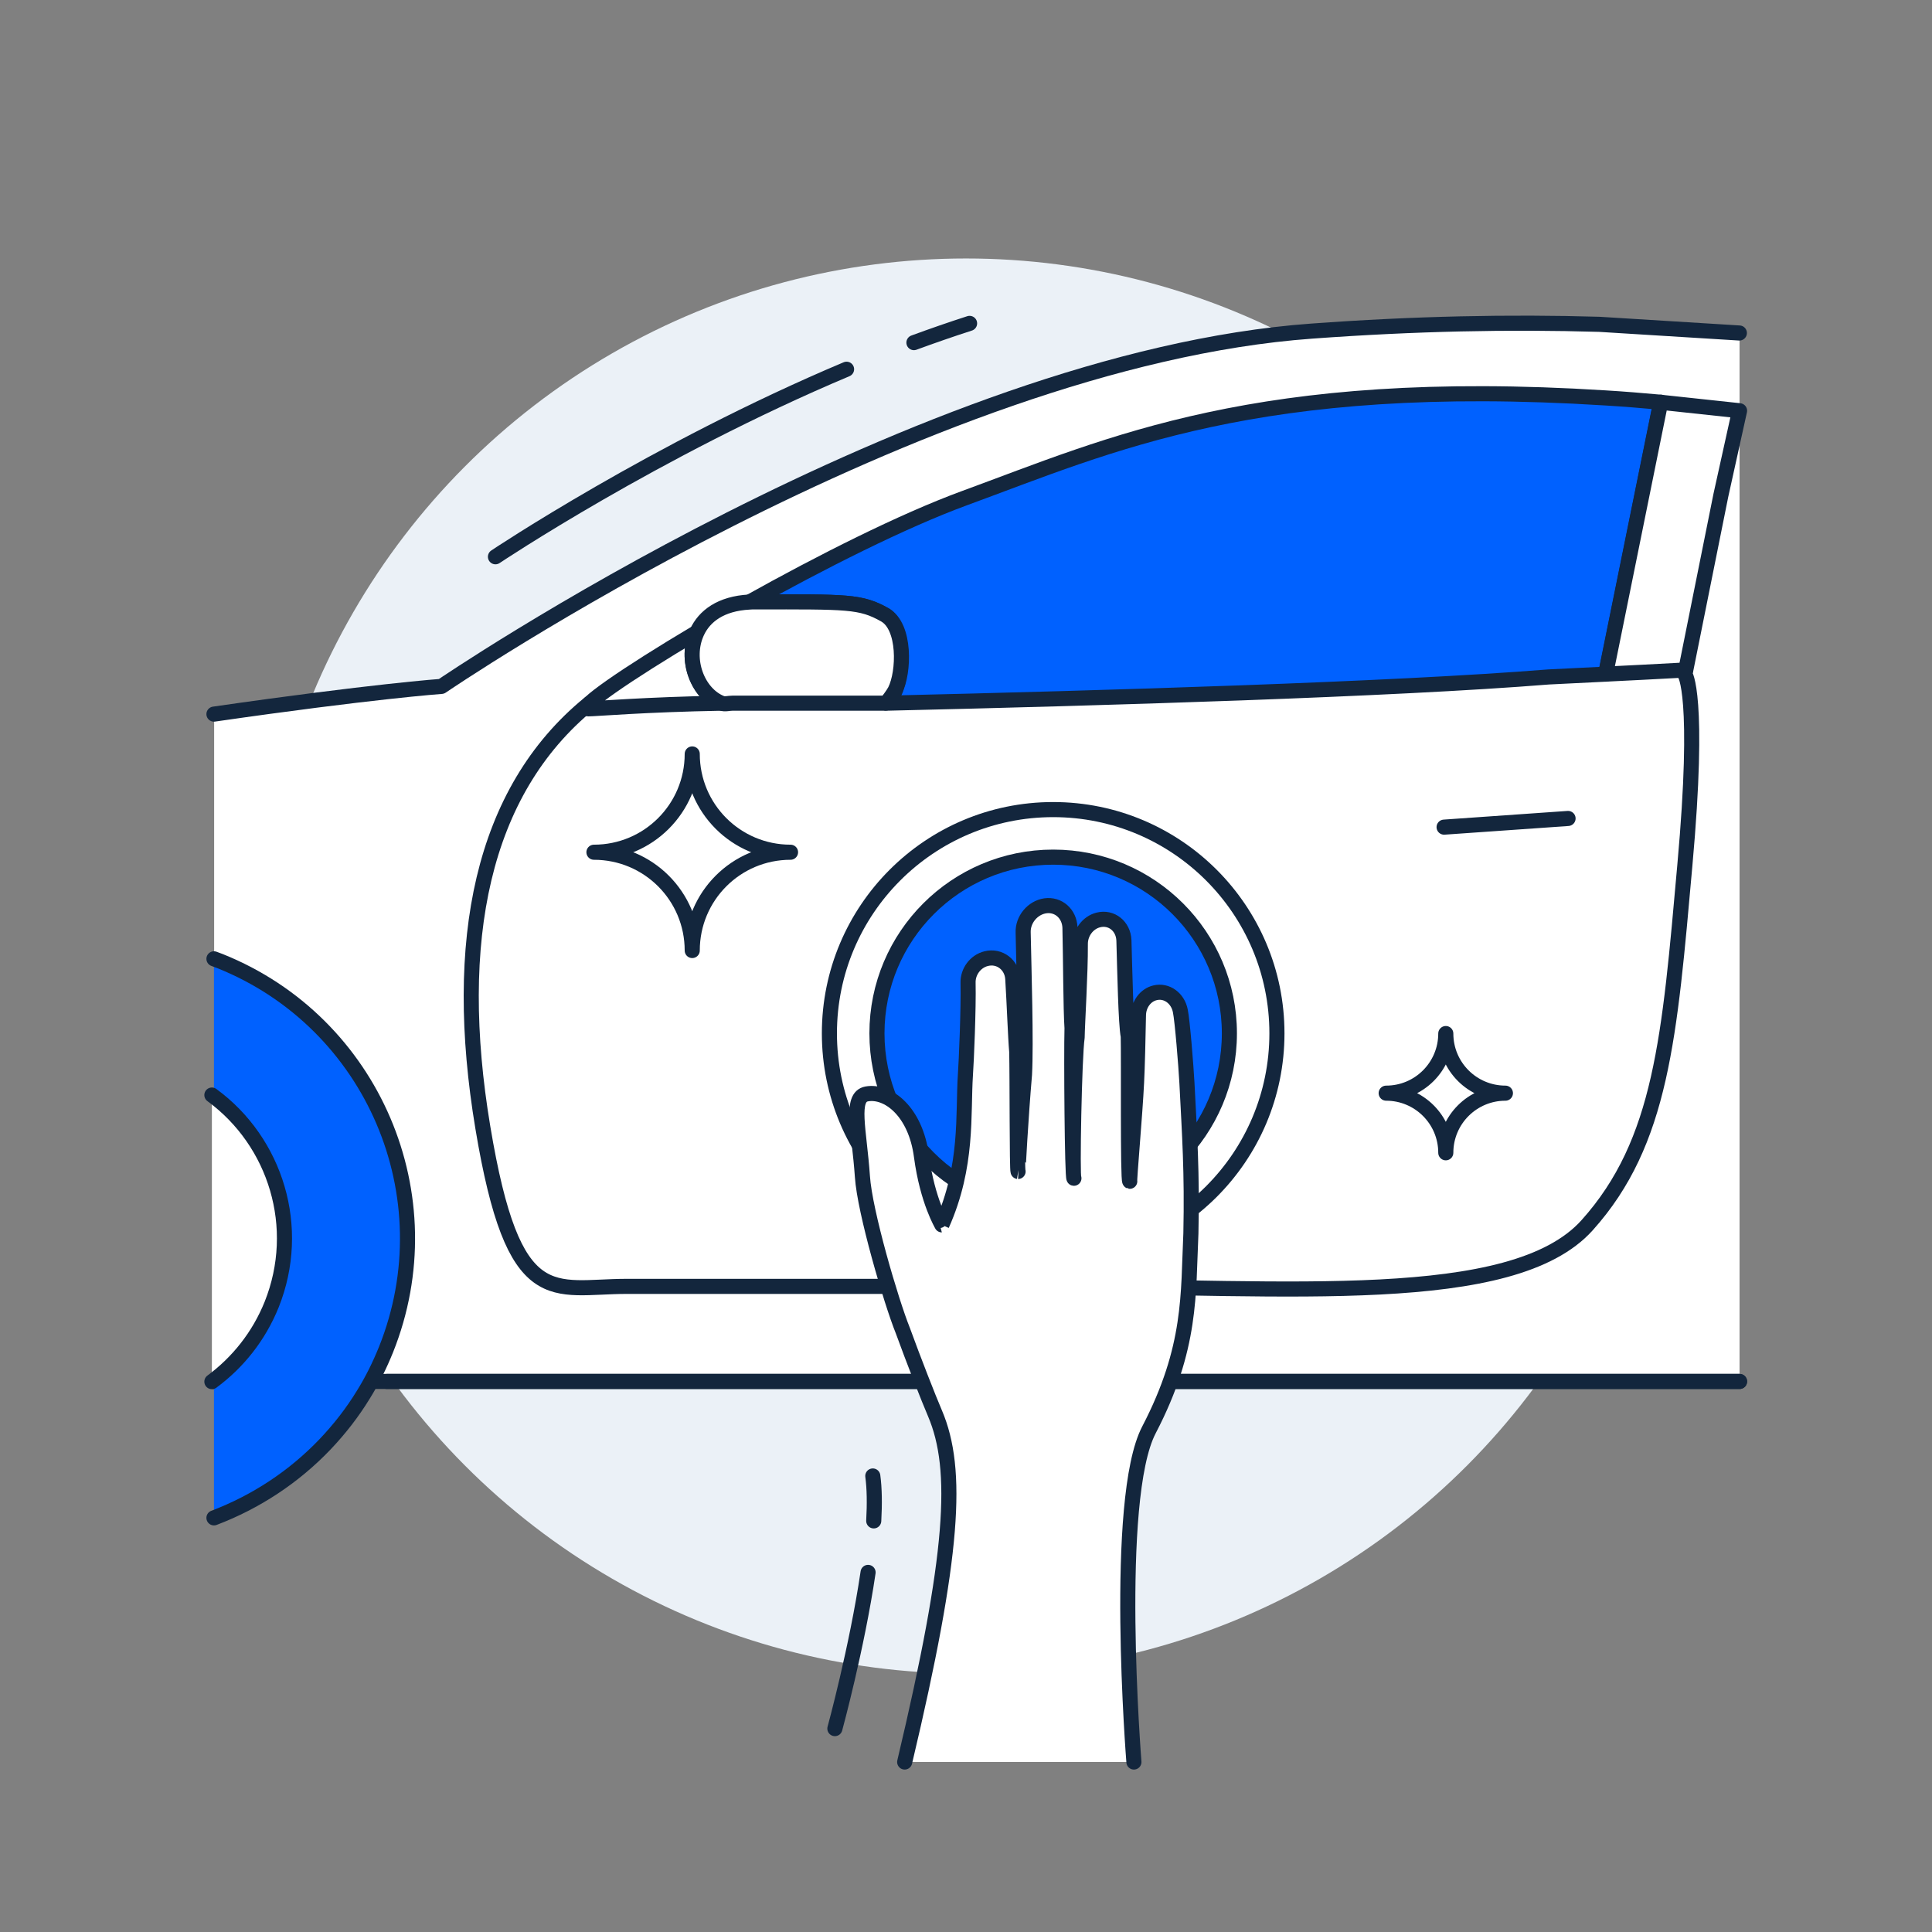 <?xml version="1.0" encoding="utf-8"?>
<!-- Generator: Adobe Illustrator 28.0.0, SVG Export Plug-In . SVG Version: 6.00 Build 0)  -->
<svg version="1.1" id="Layer_1" xmlns="http://www.w3.org/2000/svg" xmlns:xlink="http://www.w3.org/1999/xlink" x="0px" y="0px"
	 viewBox="0 0 1024 1024" style="enable-background:new 0 0 1024 1024;" xml:space="preserve">
<rect x="0" y="0" width="1024" height="1024" fill="#808080" stroke="none"/>
<style type="text/css">
	.st0{fill:#EBF1F7;}
	.st1{fill:#FFFFFF;}
	.st2{fill:none;stroke:#13263D;stroke-width:8;stroke-linecap:round;stroke-linejoin:round;stroke-miterlimit:10;}
	.st3{fill:#FFFFFF;stroke:#13263D;stroke-width:8;stroke-linecap:round;stroke-linejoin:round;stroke-miterlimit:10;}
	.st4{fill:#0061FF;stroke:#13263D;stroke-width:8;stroke-linecap:round;stroke-linejoin:round;stroke-miterlimit:10;}
</style>
<circle class="st0" cx="512" cy="512" r="375"/>
<path class="st1" d="M847.8,171.9c-47.6-1.4-97.9-0.4-152.5,3.6c-207.4,15-461.2,188.3-461.2,188.3s-36.9,2.6-120.6,14.7v353.7H922
	V176.5L847.8,171.9z"/>
<g>
	<line class="st2" x1="922" y1="732.2" x2="113.4" y2="732.2"/>
	<path class="st2" d="M113.4,378.5c83.8-12.1,120.6-14.7,120.6-14.7s253.8-173.3,461.2-188.3c54.6-4,104.9-5,152.5-3.6l74.2,4.6"/>
	<line class="st2" x1="922" y1="732.2" x2="205.1" y2="732.2"/>
</g>
<path class="st3" d="M382.4,372.7c-40.2,0.7-67,3-70.6,3c-6.4,0,19.9-18.2,57.6-40.6C362.7,349.7,370,367.8,382.4,372.7z"/>
<path class="st4" d="M880.3,213.2l-29.2,144.1c-18.5,0.9-30.3,1.5-30.3,1.5c-83.4,6.7-235.4,11.2-351,13.9c2.2-1.6,3.9-4.4,5.1-7.8
	c0,0,0-0.1,0-0.1c4.3-12.1,2.8-32.3-4.8-38.2c-0.3-0.3-0.7-0.5-1-0.7c-13-7.3-19.8-6.9-68.7-6.9c-1.1,0-2.1,0-3.2,0.1
	c37.8-21.1,80.9-42.9,113.8-55c77.8-28.5,155.5-64.8,339.8-53.2C860.7,211.5,870.5,212.3,880.3,213.2z"/>
<path class="st3" d="M922,217.7l-9.9,44.8l-18.6,92.6c-16,0.9-30.6,1.6-42.5,2.2l29.2-144.1c0.3,0,0.6,0,0.8,0.1L922,217.7z"/>
<path class="st2" d="M312.6,372.7c-0.1,0.1-0.2,0.2-0.3,0.2c-57.1,46.7-72.8,126.1-56.4,224.6c16.4,98.6,36.9,84.3,76.4,84.3
	c39.6,0,106.4,0,227.8,0s241.5,11.7,281.1-32.4c39.6-44.1,43.7-99.9,51.8-190.7c8.2-90.8,0-101.4,0-101.4l0.4-2.2"/>
<path class="st3" d="M474.4,366c-1,1.9-4.3,6.7-5.3,6.7c-6.2,0-80.9,0-80.9,0c-2,0-4,0.7-5.8,0c-12.5-4.9-19.7-23-13-37.6
	c3.9-8.5,12.6-15.2,27.8-16c1-0.1,2.1-0.1,3.2-0.1c48.8,0,55.7-0.4,68.6,6.9C480,332.1,479.3,356.2,474.4,366z"/>
<path class="st4" d="M113.4,508.2c1.1,0.4,2.1,0.8,3.2,1.2c81.1,32.5,120.5,124.7,88,205.9c-3.4,8.4-7.3,16.3-11.9,23.7
	c-5.9,9.7-12.8,18.5-20.4,26.5c-16.6,17.4-36.8,30.6-58.9,39"/>
<path class="st3" d="M112.3,580.4c33.9,24.8,48,70.2,31.7,111c-6.8,16.9-18,30.8-31.7,40.9"/>
<line class="st2" x1="765.4" y1="438.4" x2="831.1" y2="433.8"/>
<circle class="st3" cx="558.2" cy="547.7" r="118.6"/>
<circle class="st4" cx="558.2" cy="547.7" r="93.4"/>
<g>
	<g>
		<path class="st3" d="M479.5,933.9c26.1-109.9,28.7-155,16.1-184.7c-3.4-7.9-11.5-28.6-17.1-44c-6.2-15.4-20.2-63-21.4-81.6
			c-1.7-24.7-6.7-42.2,2.3-43.8c11.1-2,25.9,9.2,29,33.1c3.2,23.9,10.9,36.3,10.8,36.3c14-31.4,11.1-58.6,12.5-79.7
			c0.5-6.9,1.7-35.2,1.4-48.5c-0.2-6,3.9-11.5,9.6-12.9l0,0c7.1-1.8,13.7,3.3,14.1,10.8c0.8,12.7,1.4,30.6,2.1,38.6
			c0.3,12.9,0.1,63.2,0.7,63.4c-0.1,0,1.4-28.1,3.4-51.4c0.9-16.9-0.3-55.4-0.7-75.1c-0.3-7,5-13.3,11.7-14.3c0,0,0,0,0,0
			c7-1,12.8,4.2,13.1,11.5c0.4,16.2,0.4,43,1.1,53.3c-0.4,14.9,0.1,79.4,1,79.6c-1-0.2,0.2-64.7,1.7-74.6c0.1-7.2,1.8-34.4,1.7-49.4
			c-0.1-6.1,4-11.5,9.5-12.9c0,0,0,0,0,0c7-1.8,13.3,3.3,13.6,10.8c0.5,16.9,1,44.1,2.3,50.9c0.3,9.6-0.3,76.6,0.8,76.8
			c-0.4-0.1,2.8-35.6,3.6-52.4c0.4-7.4,0.8-24.4,1-35.4c0-5.9,3.7-10.9,8.8-12.1c0,0,0,0,0,0c6.1-1.5,12.1,2.8,13.4,9.6
			c1.1,5.2,3,29,3.5,38.2c1.4,27.6,2.8,47.2,2.1,79.7c-1.5,32.1,0.5,60.5-22.2,104.1c-19.2,36.7-8,176.1-8,176.1"/>
	</g>
</g>
<path class="st2" d="M484.4,181.6c9.8-3.6,19.6-7,29.5-10.2"/>
<path class="st2" d="M262.6,295.1c0,0,84.5-56.6,186.1-99.4"/>
<path class="st3" d="M463.1,806.1c0.5-9,0.4-17.2-0.5-23.8"/>
<path class="st3" d="M442.5,916.2c0,0,11.7-42.8,17.6-82.8"/>
<path class="st3" d="M366.9,503.8L366.9,503.8c0-28.8-23.3-52.1-52.1-52.1l0,0c28.8,0,52.1-23.3,52.1-52.1l0,0
	c0,28.8,23.3,52.1,52.1,52.1l0,0C390.2,451.7,366.9,475,366.9,503.8z"/>
<path class="st3" d="M766.3,611L766.3,611c0-17.5-14.2-31.6-31.6-31.6l0,0c17.5,0,31.6-14.2,31.6-31.6l0,0
	c0,17.5,14.2,31.6,31.6,31.6l0,0C780.5,579.4,766.3,593.5,766.3,611z"/>
</svg>
